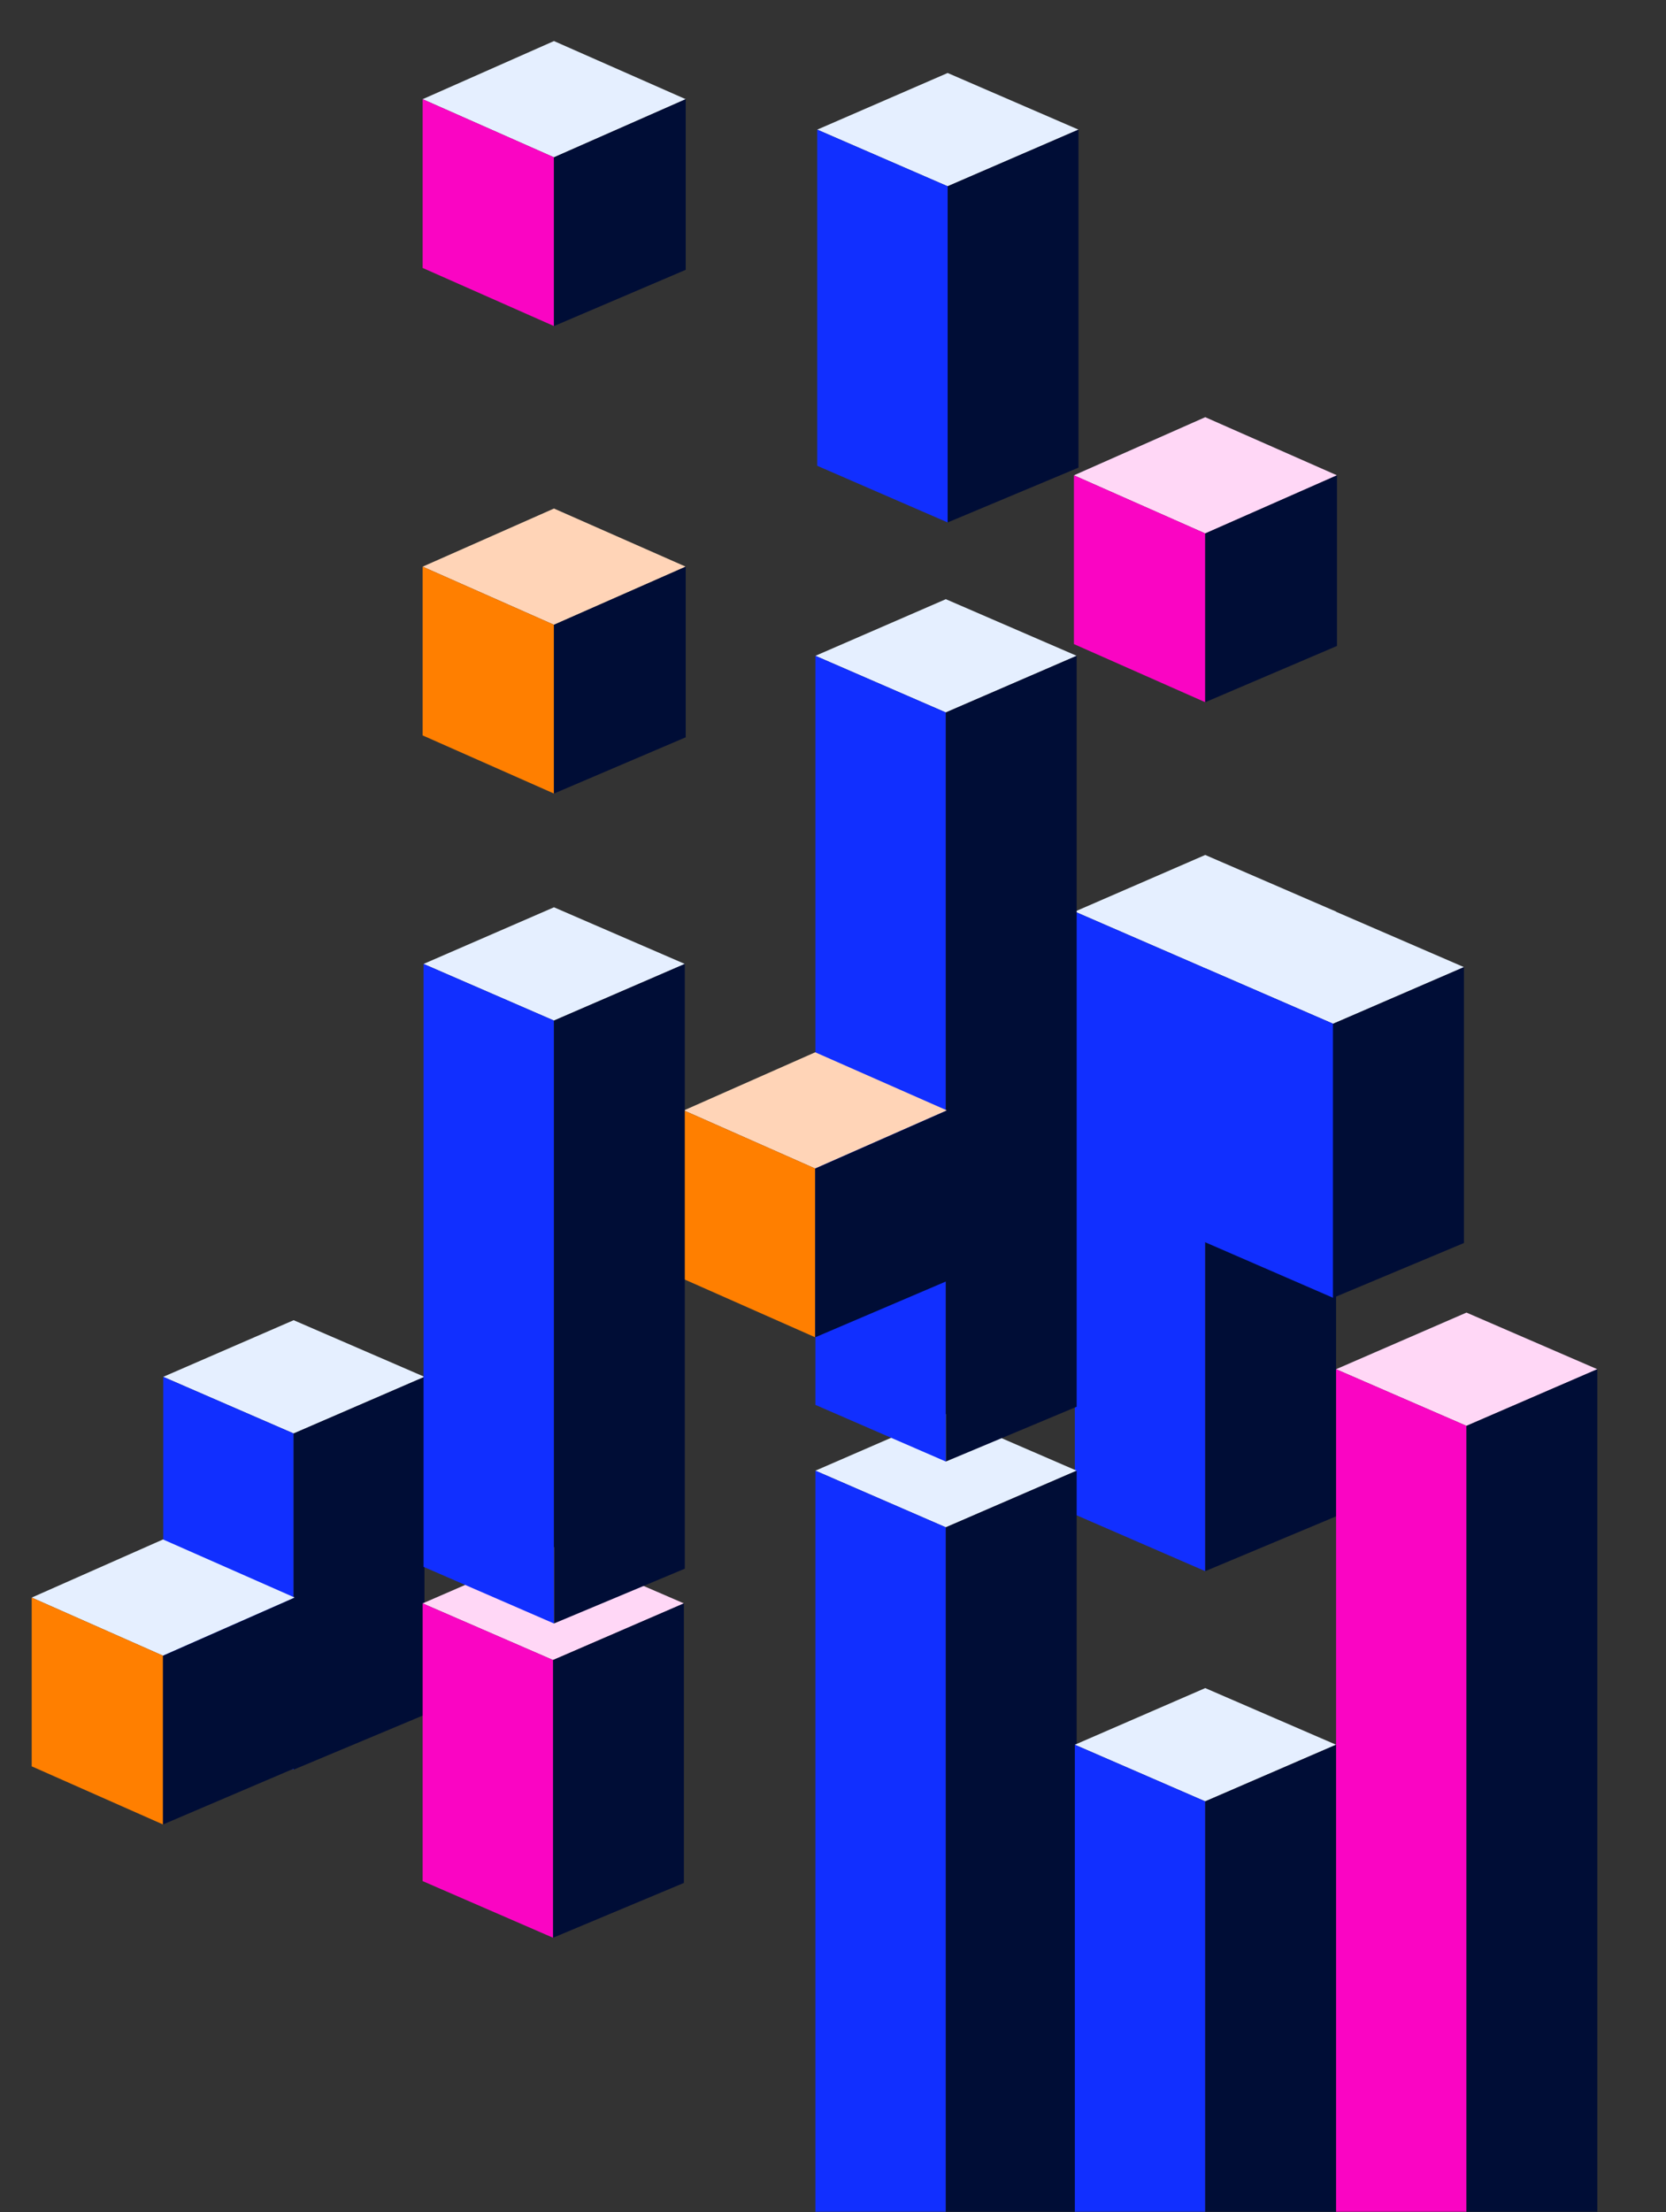 <svg width="473" height="628" viewBox="0 0 473 628" fill="none" xmlns="http://www.w3.org/2000/svg">
<rect x="0" y="0" width="473" height="628" fill="#333333" stroke="none"/>
<mask id="mask0_1_53" style="mask-type:alpha" maskUnits="userSpaceOnUse" x="0" y="0" width="473" height="628">
<rect width="473" height="628" fill="#D9D9D9"/>
</mask>
<g mask="url(#mask0_1_53)">
<path d="M83.368 406.945L46.344 390.866L83.368 374.787L120.514 390.866L83.368 406.945Z" fill="#E5EFFF"/>
<path d="M83.368 406.945V502.38L46.344 486.301V390.866L83.368 406.945Z" fill="#112FFF"/>
<path d="M83.368 502.38V406.945L120.514 390.866V486.82L83.368 502.38Z" fill="#000D36"/>
<path d="M269.051 52.879L232.028 36.8L269.051 20.722L306.198 36.8L269.051 52.879Z" fill="#E5EFFF"/>
<path d="M269.051 52.879V148.314L232.028 132.235V36.8L269.051 52.879Z" fill="#112FFF"/>
<path d="M269.051 148.314V52.879L306.198 36.8V132.754L269.051 148.314Z" fill="#000D36"/>
<path d="M342.183 274.87L305.16 258.791L342.183 242.712L379.33 258.791L342.183 274.87Z" fill="#E5EFFF"/>
<path d="M342.183 274.87V446.031L305.16 429.952V258.791L342.183 274.87Z" fill="#112FFF"/>
<path d="M342.183 446.031V274.87L379.33 258.791V430.471L342.183 446.031Z" fill="#000D36"/>
<path d="M378.49 290.633L341.467 274.554L378.49 258.475L415.637 274.554L378.49 290.633Z" fill="#E5EFFF"/>
<path d="M378.49 290.633V368.433L341.467 352.355V274.554L378.49 290.633Z" fill="#112FFF"/>
<path d="M378.49 368.433V290.633L415.637 274.554V352.873L378.49 368.433Z" fill="#000D36"/>
<path d="M268.532 433.583L231.509 417.504L268.532 401.425L305.679 417.504L268.532 433.583Z" fill="#E5EFFF"/>
<path d="M268.532 433.583V687.731L231.509 671.652V417.504L268.532 433.583Z" fill="#112FFF"/>
<path d="M268.532 687.731V433.583L305.679 417.504V672.171L268.532 687.731Z" fill="#000D36"/>
<path d="M342.183 511.383L305.16 495.304L342.183 479.226L379.33 495.304L342.183 511.383Z" fill="#E5EFFF"/>
<path d="M342.183 511.383V765.531L305.16 749.453V495.304L342.183 511.383Z" fill="#112FFF"/>
<path d="M342.183 765.531V511.383L379.33 495.304V749.971L342.183 765.531Z" fill="#000D36"/>
<path d="M416.353 404.782L379.33 388.703L416.353 372.624L453.5 388.703L416.353 404.782Z" fill="#FFD7F6"/>
<path d="M416.353 404.782V658.93L379.33 642.851V388.703L416.353 404.782Z" fill="#FA05C3"/>
<path d="M416.353 658.93V404.782L453.5 388.703V643.37L416.353 658.93Z" fill="#000D36"/>
<path d="M268.532 202.256L231.509 186.177L268.532 170.099L305.679 186.177L268.532 202.256Z" fill="#E5EFFF"/>
<path d="M268.532 202.256V414.911L231.509 398.832V186.177L268.532 202.256Z" fill="#112FFF"/>
<path d="M268.532 414.911V202.256L305.679 186.177V399.351L268.532 414.911Z" fill="#000D36"/>
<path d="M157.277 177.368L119.995 160.866L157.277 144.364L194.684 160.866L157.277 177.368Z" fill="#FFD4B7"/>
<path d="M157.277 177.368V225.277L119.995 208.775V160.866L157.277 177.368Z" fill="#FF7F00"/>
<path d="M157.277 225.277V177.368L194.684 160.866V209.308L157.277 225.277Z" fill="#000D36"/>
<path d="M157.277 44.66L119.995 28.158L157.277 11.656L194.684 28.158L157.277 44.66Z" fill="#E5EFFF"/>
<path d="M157.277 44.66V92.568L119.995 76.067V28.158L157.277 44.66Z" fill="#FA05C3"/>
<path d="M157.277 92.568V44.66L194.684 28.158V76.599L157.277 92.568Z" fill="#000D36"/>
<path d="M342.183 151.439L304.901 134.937L342.183 118.435L379.59 134.937L342.183 151.439Z" fill="#FFD7F6"/>
<path d="M342.183 151.439V199.347L304.901 182.845V134.937L342.183 151.439Z" fill="#FA05C3"/>
<path d="M342.183 199.347V151.439L379.59 134.937V183.377L342.183 199.347Z" fill="#000D36"/>
<path d="M46.283 470.032L9 453.53L46.283 437.028L83.689 453.53L46.283 470.032Z" fill="#E5EFFF"/>
<path d="M46.283 470.032V517.94L9 501.438V453.53L46.283 470.032Z" fill="#FF7F00"/>
<path d="M46.283 517.94V470.032L83.688 453.53V501.971L46.283 517.94Z" fill="#000D36"/>
<path d="M231.447 331.733L194.165 315.231L231.447 298.729L268.854 315.231L231.447 331.733Z" fill="#FFD4B7"/>
<path d="M231.447 331.732V379.641L194.165 363.139V315.23L231.447 331.732Z" fill="#FF7F00"/>
<path d="M231.447 379.641V331.732L268.854 315.23V363.671L231.447 379.641Z" fill="#000D36"/>
<path d="M157.018 471.26L119.995 455.181L157.018 439.102L194.165 455.181L157.018 471.26Z" fill="#FFD7F6"/>
<path d="M157.018 471.26V550.097L119.995 534.019V455.181L157.018 471.26Z" fill="#FA05C3"/>
<path d="M157.018 550.097V471.26L194.165 455.181V534.537L157.018 550.097Z" fill="#000D36"/>
<path d="M157.277 289.725L120.255 273.647L157.277 257.568L194.424 273.647L157.277 289.725Z" fill="#E5EFFF"/>
<path d="M157.277 289.725V460.886L120.255 444.808V273.647L157.277 289.725Z" fill="#112FFF"/>
<path d="M157.277 460.886V289.725L194.424 273.647V445.326L157.277 460.886Z" fill="#000D36"/>
</g>
</svg>
